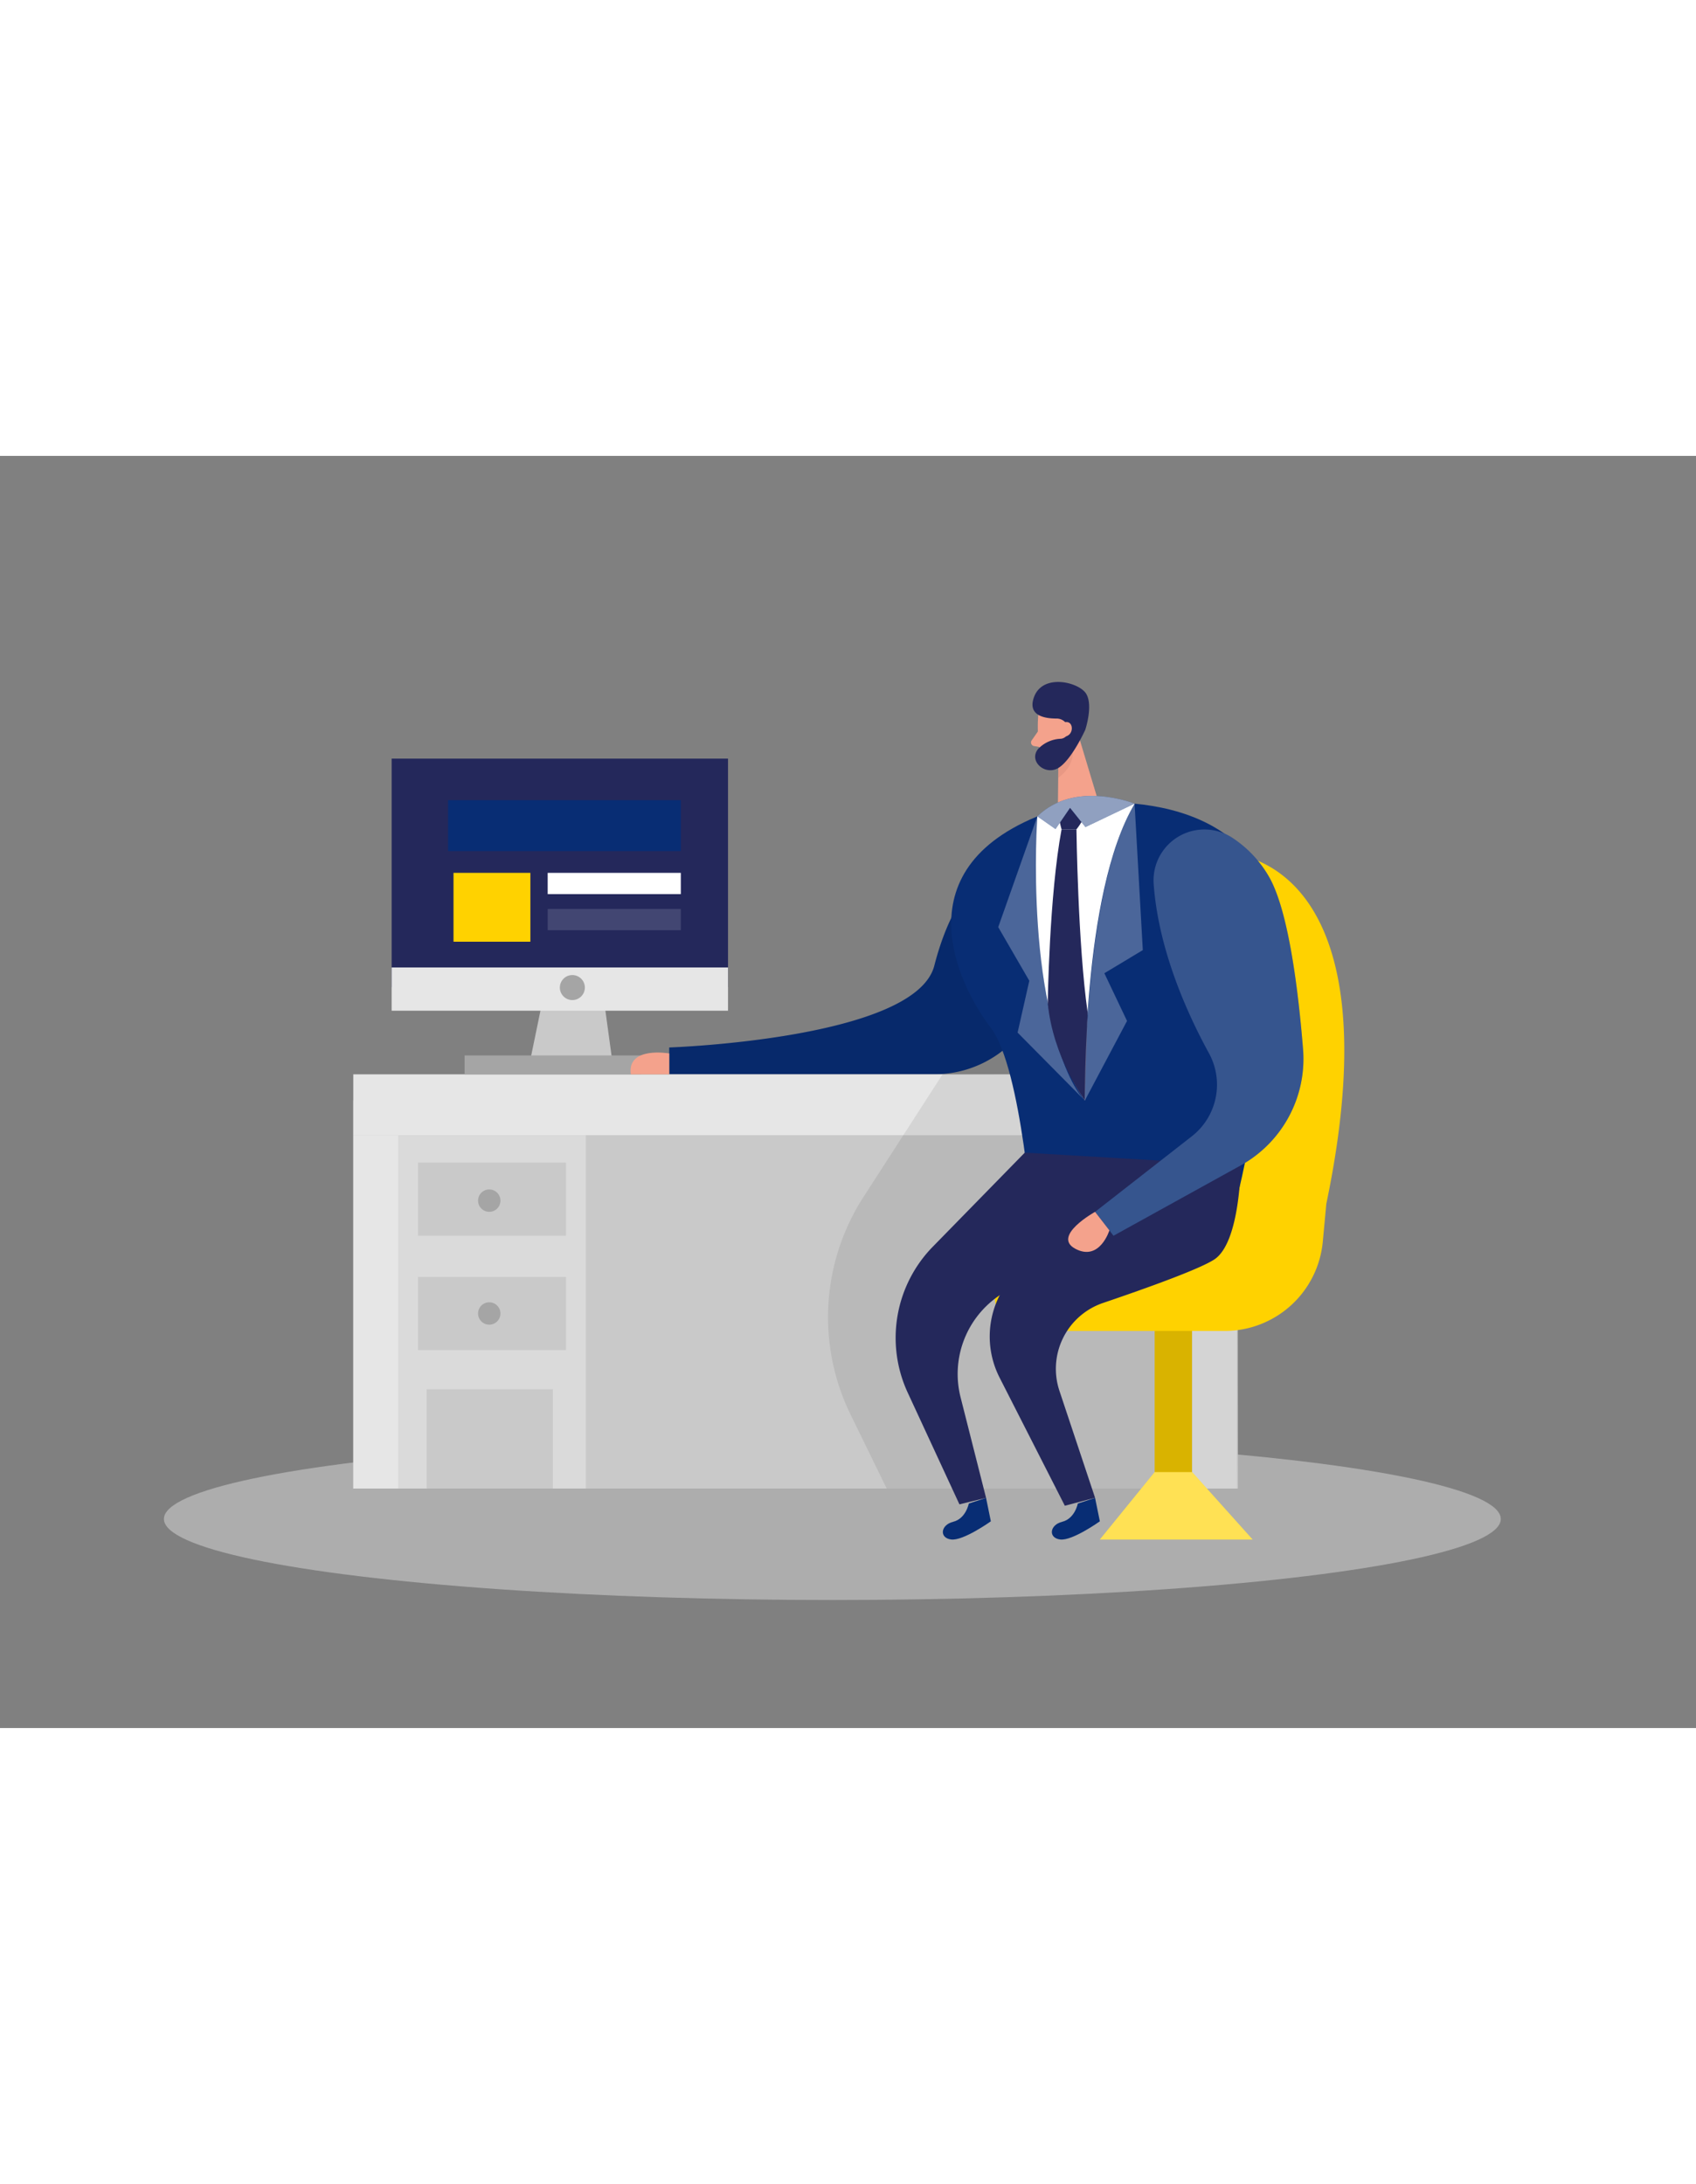 <svg id="Layer_1" data-name="Layer 1" xmlns="http://www.w3.org/2000/svg" viewBox="0 0 400 300" data-imageid="career-52" imageName="Career" class="illustrations_image" style="width: 233px;"><rect x="0" y="0" width="400" height="300" fill="#808080" stroke="none"/><path d="M242.15,93.21s-15,.52-21.79,27c-4.46,17.34-62.52,19.3-62.52,19.3v6.31h62.34a26,26,0,0,0,21.28-10.73,22.82,22.82,0,0,0,2.11-3.62C247.69,122.52,256.35,98,242.15,93.21Z" fill="#082d74" class="target-color"/><path d="M242.15,93.21s-15,.52-21.79,27c-4.46,17.34-62.52,19.3-62.52,19.3v6.31h62.34a26,26,0,0,0,21.28-10.73,22.82,22.82,0,0,0,2.11-3.62C247.69,122.52,256.35,98,242.15,93.21Z" opacity="0.08"/><ellipse cx="196.31" cy="250.7" rx="157.65" ry="19.11" fill="#e6e6e6" opacity="0.45"/><path d="M228.49,247.06s-.68,3.56-3.68,4.3-3.33,3.83-.47,4.18,9.35-4.29,9.35-4.29l-1.13-5.53Z" fill="#082d74" class="target-color"/><path d="M254.2,247.06s-.68,3.56-3.68,4.3-3.33,3.83-.47,4.18,9.35-4.29,9.35-4.29l-1.13-5.53Z" fill="#082d74" class="target-color"/><polygon points="128.22 127.19 124.65 144.48 144.65 144.48 141.93 124.61 128.22 127.19" fill="#c9c9c9"/><rect x="92.37" y="71.39" width="79.33" height="53.88" fill="#24285b"/><rect x="92.37" y="120.64" width="79.33" height="10.2" fill="#e6e6e6"/><rect x="83.32" y="151.98" width="208.63" height="91.55" fill="#c9c9c9"/><rect x="83.32" y="145.84" width="208.63" height="14.36" fill="#e6e6e6"/><rect x="272.32" y="199.6" width="8.84" height="47.65" fill="#ffd200"/><rect x="272.32" y="199.6" width="8.84" height="47.65" opacity="0.08"/><rect x="83.32" y="160.2" width="10.6" height="83.33" fill="#e6e6e6"/><rect x="93.91" y="160.2" width="44.25" height="83.33" fill="#e6e6e6" opacity="0.61"/><rect x="281.17" y="160.2" width="10.6" height="83.33" fill="#e6e6e6"/><path d="M238.19,145.84l-15.82-.1-18.76,29.09a52.25,52.25,0,0,0-3,51.26l8.52,17.44h82.67l.19-37.22.66-56.55Z" opacity="0.08"/><circle cx="134.99" cy="125.38" r="2.95" fill="#a5a5a5"/><rect x="98.59" y="166.66" width="34.9" height="17.25" fill="#c9c9c9"/><rect x="98.59" y="193.62" width="34.9" height="17.25" fill="#c9c9c9"/><circle cx="115.39" cy="175.63" r="2.64" fill="#a5a5a5"/><circle cx="115.39" cy="202.24" r="2.64" fill="#a5a5a5"/><rect x="109.57" y="141.39" width="41.63" height="4.45" fill="#a5a5a5"/><path d="M257,173s-9.78-64.87,13-76,59.56-.84,42.81,79.38l-.83,8.92a23.22,23.22,0,0,1-23.11,21.06H242.59c-8.49,0-11.08-11.63-3.35-15.13a40.69,40.69,0,0,1,8.28-2.67,11.4,11.4,0,0,0,8.92-10Z" fill="#ffd200"/><path d="M244.84,61.59a33.46,33.46,0,0,0,.59,8.9,2.69,2.69,0,0,0,3.32,1.88,6,6,0,0,0,4.58-4.55l1.52-4.71a4.8,4.8,0,0,0-2.2-5.11C249.59,55.87,244.91,58.32,244.84,61.59Z" fill="#f4a28c"/><polygon points="253.92 64.47 258.98 81.3 249.5 83.42 249.63 70.32 253.92 64.47" fill="#f4a28c"/><path d="M244.78,65l-1.46,2.09a.86.86,0,0,0,.56,1.34l2.06.35Z" fill="#f4a28c"/><path d="M249.64,72.06s1.22-.25,3.35-2.36c0,0,.46,3.48-3.42,6.22Z" fill="#ce8172" opacity="0.31"/><path d="M252,64.87a2,2,0,0,1-1.81,1.84,7.77,7.77,0,0,0-5.34,2.39c-2.35,2.86,1.63,6.39,4.77,4.49s6.34-9,6.34-9,1.91-5.72.21-8.5-10.62-5-12.44,1.21c-1.17,3.95,2.6,4.64,5.47,4.64a2.8,2.8,0,0,1,2.8,3Z" fill="#24285b"/><path d="M250.12,64.7s0-2.07,1.56-1.93,1.56,3.12-.54,3.43Z" fill="#f4a28c"/><path d="M247.72,83.85,255.87,82s51.35-6.32,44.76,42.09c-6.18,45.44-10.7,57.3-10.7,57.3L243.65,183s-2.58-38.51-10-48.18S211.55,96.57,247.72,83.85Z" fill="#082d74" class="target-color"/><path d="M244.66,85s-3.39,46.38,11.21,67c0,0-.83-48.86,11.72-69.94C267.59,82,255.87,78.8,244.66,85Z" fill="#fff"/><path d="M241.69,164.31,220,186.49a30.75,30.75,0,0,0-5.92,34.41l12.2,26.35,6.28-1.53-6-23.68a22.34,22.34,0,0,1,10.3-24.78l24.8-14.63Z" fill="#24285b"/><path d="M241.69,164.31l50.92,3s-.08,18-6.14,22.14c-3.36,2.26-15.84,6.75-26.3,10.3a16.41,16.41,0,0,0-10.3,20.74l8.4,25.21-7.13,1.88-15.38-30.2a21.34,21.34,0,0,1,5.32-26.08l15.36-12.85Z" fill="#24285b"/><path d="M272.09,100.93a12,12,0,0,1,18.65-10.8,27.11,27.11,0,0,1,8.8,9.56c4.39,8.13,6.65,26.18,7.78,40.17a28.73,28.73,0,0,1-14.71,27.47l-30,16.58-4.33-5.64,22.78-17.79a15.45,15.45,0,0,0,4.09-19.58C279.84,131.21,273.2,116.31,272.09,100.93Z" fill="#082d74" class="target-color"/><path d="M272.09,100.93a12,12,0,0,1,18.65-10.8,27.11,27.11,0,0,1,8.8,9.56c4.39,8.13,6.65,26.18,7.78,40.17a28.73,28.73,0,0,1-14.71,27.47l-30,16.58-4.33-5.64,22.78-17.79a15.45,15.45,0,0,0,4.09-19.58C279.84,131.21,273.2,116.31,272.09,100.93Z" fill="#fff" opacity="0.19"/><path d="M258.27,178.27S247.93,184,253.65,187s8-4.36,8-4.36Z" fill="#f4a28c"/><path d="M244.66,85l-9.23,26.13,7.33,12.65L240,136l15.83,16S242.76,140.23,244.66,85Z" fill="#fff" opacity="0.27"/><path d="M249.6,83.21c.06-1.34.93-1.09,2.21-1.46s2.61-1.79,3.71-.56c2.14,2.38-1.64,6.87-1.64,6.87h-3.51A20.1,20.1,0,0,1,249.6,83.21Z" fill="#24285b"/><path d="M250.37,88.06h3.51s.33,27.16,2.64,43.21L255.87,152s-7.56-10.09-8.76-23C247.11,129,247.47,103.53,250.37,88.06Z" fill="#24285b"/><path d="M244.66,85l4.28,3,3.43-5L256,87.53,267.59,82S253.52,76.33,244.66,85Z" fill="#082d74" class="target-color"/><path d="M244.66,85l4.28,3,3.43-5L256,87.53,267.59,82S253.52,76.33,244.66,85Z" fill="#fff" opacity="0.55"/><path d="M267.59,82l1.94,34.55L260.46,122l5.35,11.25L255.87,152S255.26,102.84,267.59,82Z" fill="#fff" opacity="0.27"/><path d="M157.84,140.92s-10-1.79-9.06,4.92h9.06Z" fill="#f4a28c"/><rect x="100.62" y="220.11" width="29.77" height="23.42" fill="#c9c9c9"/><polygon points="272.32 239.65 281.17 239.65 295.43 255.55 259.4 255.55 272.32 239.65" fill="#ffd200"/><polygon points="272.32 239.65 281.17 239.65 295.43 255.55 259.4 255.55 272.32 239.65" fill="#fff" opacity="0.33"/><rect x="105.68" y="81.19" width="54.89" height="12.01" fill="#082d74" class="target-color"/><rect x="106.96" y="98.33" width="18.13" height="16.24" fill="#ffd200"/><rect x="129.17" y="98.33" width="31.4" height="5.01" fill="#fff"/><rect x="129.17" y="106.84" width="31.4" height="5.01" fill="#fff" opacity="0.14"/></svg>